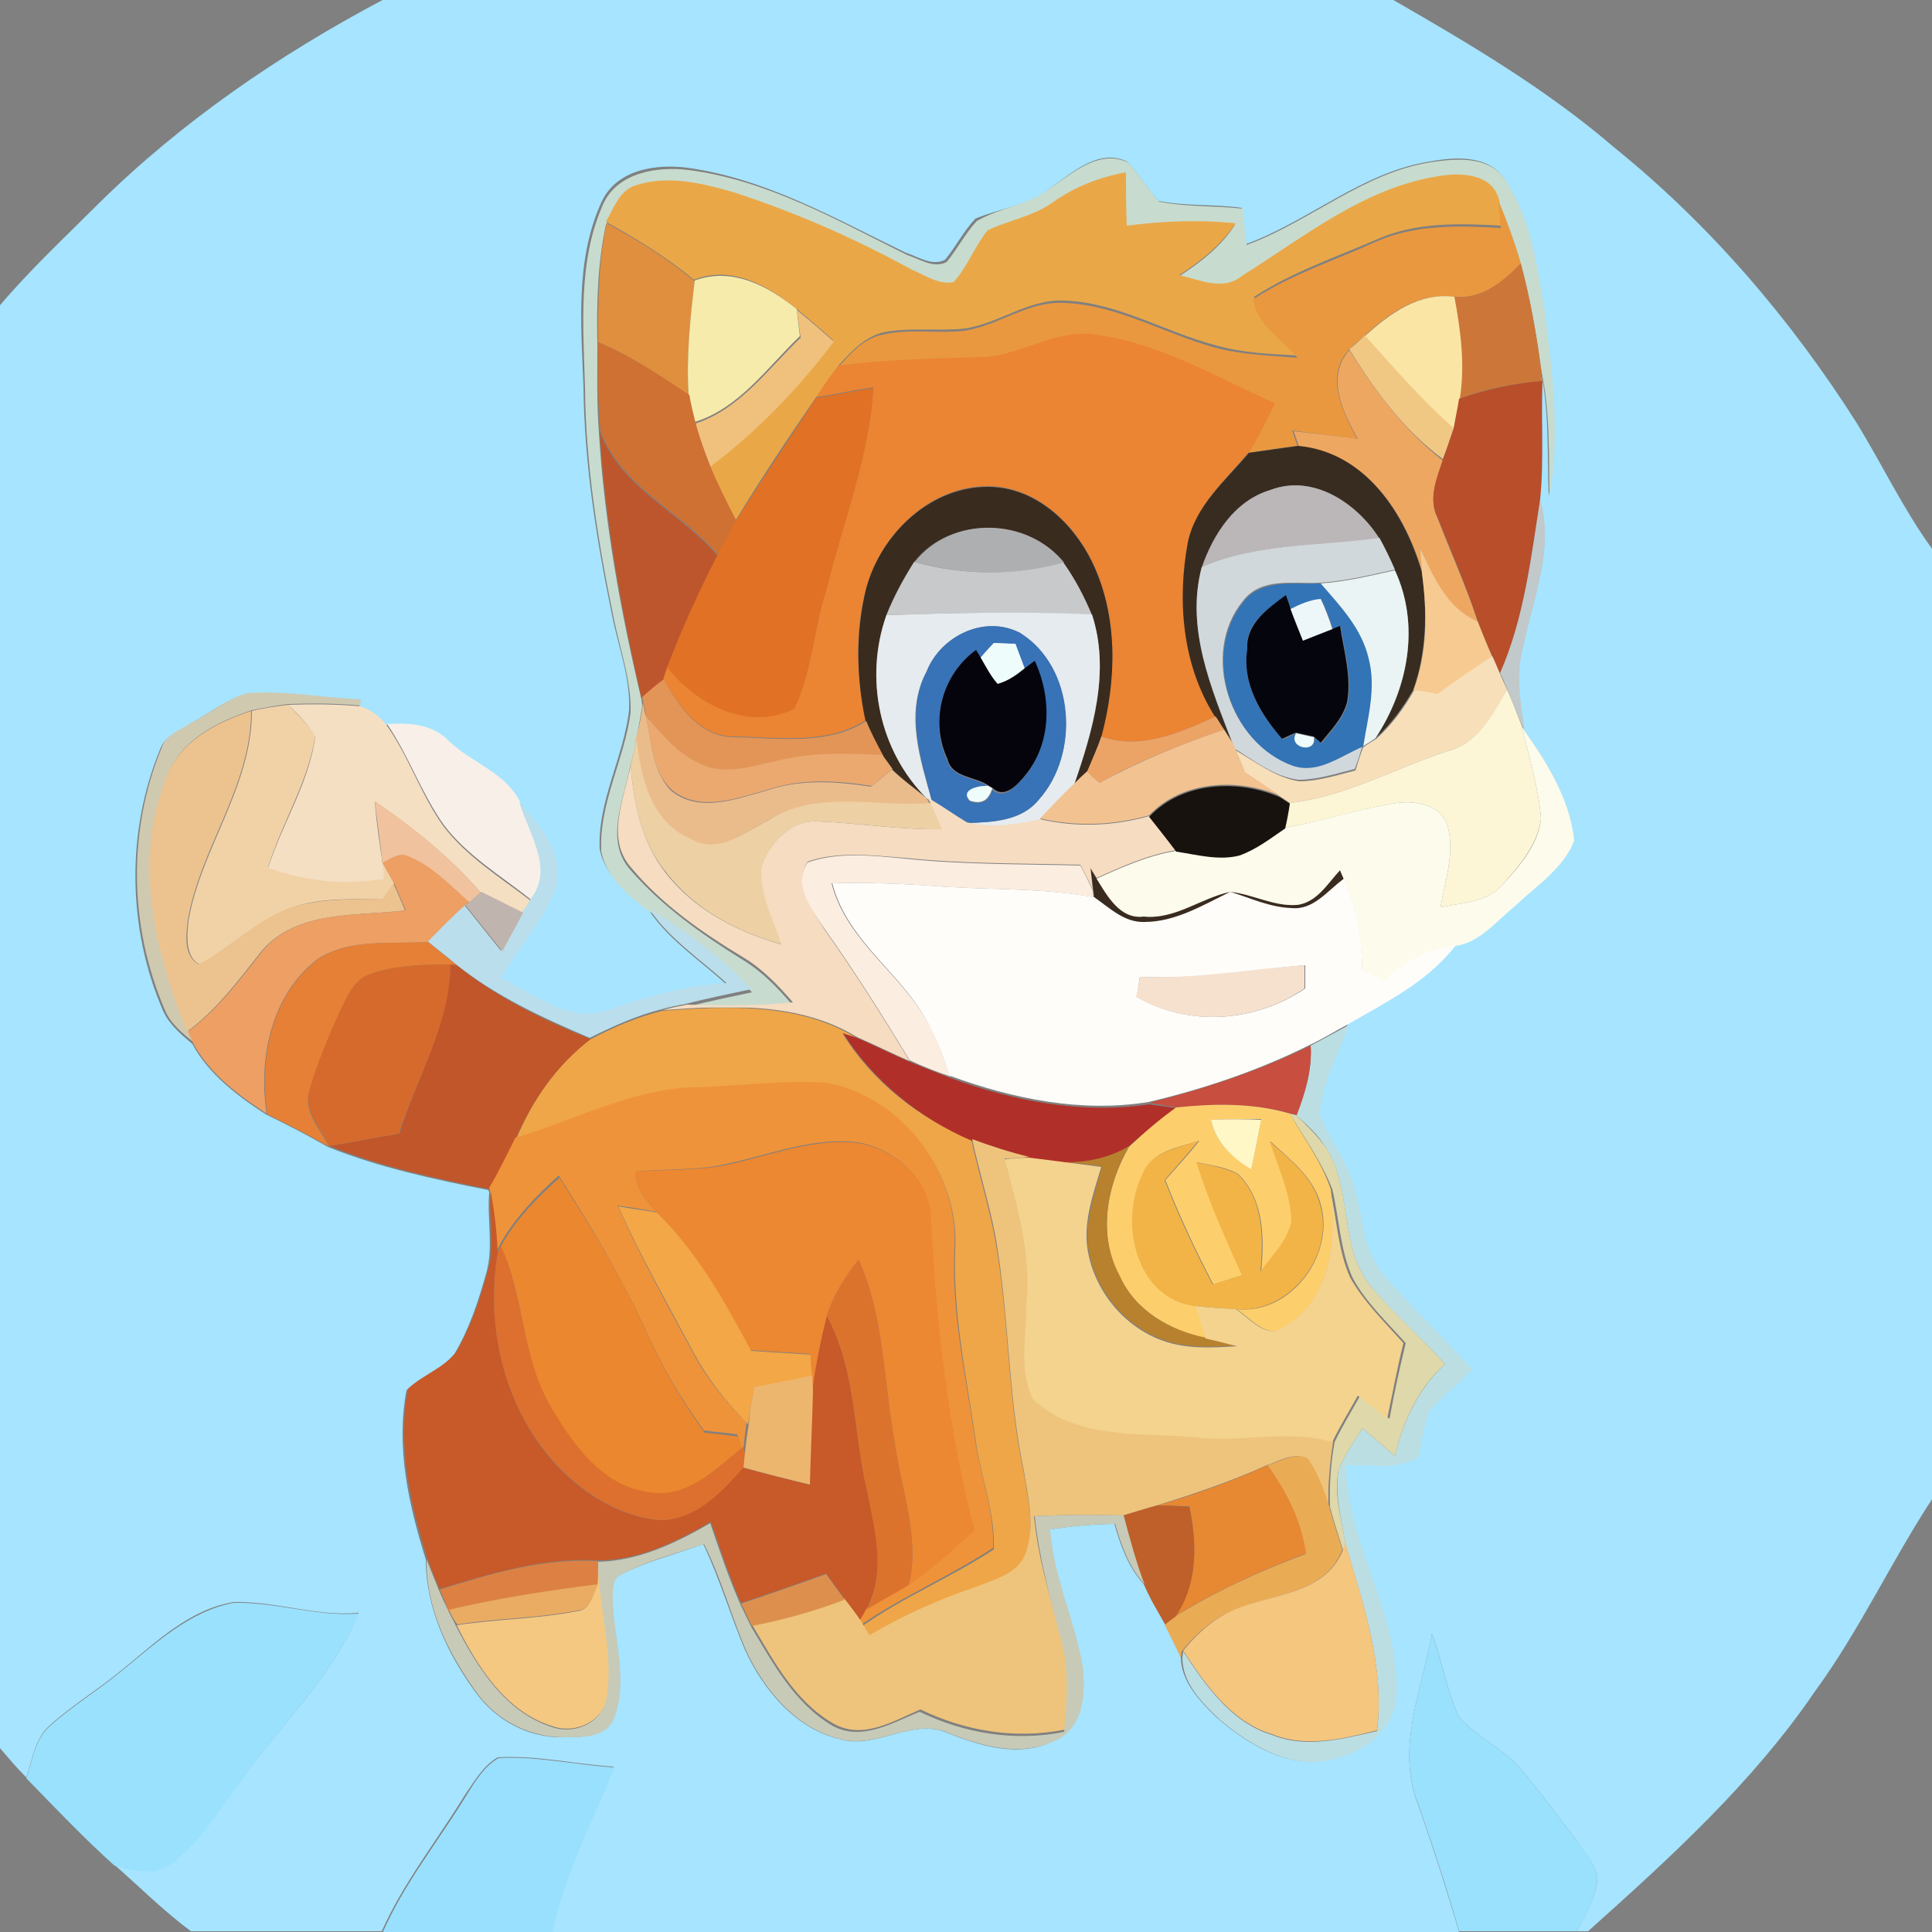 <?xml version="1.0" encoding="utf-8"?>
<!-- Generator: Adobe Illustrator 26.0.3, SVG Export Plug-In . SVG Version: 6.00 Build 0)  -->
<svg version="1.1" id="Layer_1" xmlns="http://www.w3.org/2000/svg" xmlns:xlink="http://www.w3.org/1999/xlink" x="0px" y="0px"
	 viewBox="0 0 250 250" style="enable-background:new 0 0 250 250;" xml:space="preserve">
<rect x="0" y="0" width="250" height="250" fill="#808080" stroke="none"/>
<style type="text/css">
	.st0{fill:#A6E4FF;}
	.st1{fill:#C7DCCE;}
	.st2{fill:#EAA748;}
	.st3{fill:#E9983F;}
	.st4{fill:#DF8F3E;}
	.st5{fill:#CC7739;}
	.st6{fill:#F6EBAA;}
	.st7{fill:#FAE5A5;}
	.st8{fill:#F0C17D;}
	.st9{fill:#EB8433;}
	.st10{fill:#CE7133;}
	.st11{fill:#F0C783;}
	.st12{fill:#EEA761;}
	.st13{fill:#B84E2A;}
	.st14{fill:#E07125;}
	.st15{fill:#BE562D;}
	.st16{fill:#382C20;}
	.st17{fill:#3A2B1F;}
	.st18{fill:#BBB6B7;}
	.st19{fill:#C1C9CA;}
	.st20{fill:#AEAFB0;}
	.st21{fill:#D1D8DC;}
	.st22{fill:#F6CA90;}
	.st23{fill:#C8C9CA;}
	.st24{fill:#EAF4F4;}
	.st25{fill:#3274B6;}
	.st26{fill:#05050E;}
	.st27{fill:#EDF7F9;}
	.st28{fill:#E5EBEE;}
	.st29{fill:#3872B7;}
	.st30{fill:#EFFCFC;}
	.st31{fill:#05030C;}
	.st32{fill:#F7DFBA;}
	.st33{fill:#E29557;}
	.st34{fill:#FCF6D6;}
	.st35{fill:#CFC9B0;}
	.st36{fill:#F1D2A7;}
	.st37{fill:#F5DFC3;}
	.st38{fill:#EBBC8B;}
	.st39{fill:#ECC38F;}
	.st40{fill:#EBA970;}
	.st41{fill:#ECA466;}
	.st42{fill:#F8F0E8;}
	.st43{fill:#FDFBEB;}
	.st44{fill:#F2C291;}
	.st45{fill:#EDD0A4;}
	.st46{fill:#F6DCC0;}
	.st47{fill:#18120F;}
	.st48{fill:#F0C39E;}
	.st49{fill:#BADEEB;}
	.st50{fill:#ED9F64;}
	.st51{fill:#FBEDE0;}
	.st52{fill:#FEFDFA;}
	.st53{fill:#C0B4AE;}
	.st54{fill:#E68036;}
	.st55{fill:#D66A2C;}
	.st56{fill:#C1562A;}
	.st57{fill:#F6E1CF;}
	.st58{fill:#EFA648;}
	.st59{fill:#BBDEE3;}
	.st60{fill:#B03029;}
	.st61{fill:#C84E3F;}
	.st62{fill:#EF933A;}
	.st63{fill:#FDCF6C;}
	.st64{fill:#FFF7C6;}
	.st65{fill:#DED8AA;}
	.st66{fill:#EC8732;}
	.st67{fill:#EEC47C;}
	.st68{fill:#B8812E;}
	.st69{fill:#F2B446;}
	.st70{fill:#F3D38E;}
	.st71{fill:#EB872E;}
	.st72{fill:#C85929;}
	.st73{fill:#F3A746;}
	.st74{fill:#DD702E;}
	.st75{fill:#DC732D;}
	.st76{fill:#EDB66E;}
	.st77{fill:#EAAB55;}
	.st78{fill:#E78833;}
	.st79{fill:#BF5F2A;}
	.st80{fill:#C7CAB7;}
	.st81{fill:#F4C67E;}
	.st82{fill:#DC8143;}
	.st83{fill:#F5C881;}
	.st84{fill:#DD904E;}
	.st85{fill:#EAAC63;}
	.st86{fill:#9AE1FE;}
	.st87{fill:#99E1FD;}
	.st88{fill:#99E0FE;}
</style>
<g id="_x23_a6e4ffff">
	<path class="st0" d="M49.5,0h130.8c9.9,5.7,19.9,11.6,28.6,19.1c12.4,10,22.9,22.3,31.4,35.7c3.3,5.4,6,11.1,9.7,16.2v123
		c-5.3,8.1-9.4,17-15.1,24.8c-8.1,11.9-18.8,21.6-29.4,31.1h-1.5c1.2-2.2,2.5-4.4,2.7-6.9c-0.3-1.9-1.8-3.4-2.8-5
		c-2.5-3.1-4.8-6.5-7.5-9.5c-2.2-2.4-5.4-3.8-7.6-6.3c-1.6-3.4-2.2-7.3-3.5-10.8c-1.3,7.2-4.7,14.8-1.8,22.1
		c1.9,5.4,3.7,11,5.3,16.5H71.4c1.5-7.6,5.2-14.3,8-21.4c-5-0.3-9.9-1.5-15-1.2c-1.9,1.1-3,3.1-4.2,4.8c-3.6,5.9-8,11.4-10.8,17.7
		H24.7c-3.5-2.6-6.6-5.7-9.9-8.6c2.3,0.6,5.2,1.5,7.3-0.2c3.9-2.9,6.3-7.2,9.2-10.9c5.1-7.1,11.7-13.3,15.1-21.5
		c-5.4,0.5-10.7-1.5-16.1-1.4c-5.7,0.9-10,5.1-14.3,8.6c-3.1,2.6-6.6,4.7-9.6,7.4c-1.9,1.7-2.2,4.4-3,6.7c-1.2-1.2-2.3-2.5-3.4-3.8
		V39.5c3.9-4.6,8.3-8.7,12.6-13C23.4,15.8,36.1,7.1,49.5,0 M136.1,24.2c-2.8,2.4-6.6,2.7-9.9,4.1c-1.5,1.6-2.5,3.6-3.9,5.3
		c-1.7,0.9-3.5-0.4-5.1-0.9c-9.1-4.4-18.1-9.6-28.3-11c-4-0.5-9,0.2-11,4.3c-3.5,7.5-2.7,16-2.4,24c0.1,10,1.7,19.9,3.7,29.6
		c0.8,4.1,2.4,8.1,2.2,12.3c-0.7,6.1-4.1,11.8-3.8,18c0.7,3.4,3.7,5.8,6.3,7.8c2.6,3.9,6.6,6.5,10,9.6c-5.3,0.3-10.3,1.8-15.3,3.5
		c-5.1,1.8-9.6-2.1-13.9-4.2c2.3-4,5.6-7.5,7.2-11.8c1.1-4.3-2.2-7.9-4.8-10.9c-1.8-3.8-6.3-5.1-9.2-7.9c-2.1-2.2-5.1-2.4-8-2.2
		c-0.9-1-2.1-2-3.4-2.4l0.1-0.8c-4.9-0.2-9.8-1.2-14.7-0.8c-2.6,0.7-4.8,2.5-7.2,3.8c-1.4,1-3.4,1.6-4,3.4
		c-4.4,10.7-4.2,23.2,0.4,33.8c0.8,1.8,2.4,3.1,3.8,4.3c2.1,3.9,5.8,6.7,9.5,9.1c2.7,1.3,5.4,2.7,8,4.2c6.7,2.7,13.8,4.2,20.8,5.6
		l0.1,0.3c-0.3,3.5,0.6,7.1-0.4,10.5c-1,3.6-2.2,7.2-4.1,10.4c-1.7,2.1-4.3,2.9-6.2,4.7c-1.4,7.4,0.3,14.9,2.5,21.9
		c0,6.4,2.9,12.4,6.6,17.4c2.6,3.5,6.8,5.7,11.2,5.6c2.2,0,5.3,0,6.4-2.3c2-5,0.1-10.4-0.1-15.5c0-1.1-0.1-2.8,1.2-3.3
		c3.4-1.7,7.1-2.6,10.6-3.9c2.1,4.4,3.5,9.2,5.4,13.7c2.4,5.2,6.6,10.3,12.5,11.6c4.6,1.2,9.1-2.8,13.6-0.9
		c4.3,1.7,9.3,3.3,13.8,1.1c4-1.6,4.2-6.7,3.6-10.3c-1.1-5.8-3.7-11.2-4.1-17.1c2.8-0.4,5.6-0.7,8.4-0.7c0.8,2.8,1.8,5.6,3.8,7.8
		c0.8,1.8,1.8,3.4,2.7,5.1c0.7,1.4,1.4,2.9,2.1,4.3c0,3.2,2.5,5.8,4.7,7.9c4.2,3.6,9.9,7.1,15.6,5c3.7-0.9,7.1-3.8,7.4-7.8
		c0.6-10.5-6.4-19.6-6.5-30c3.1-0.1,6.5,0.7,9.3-1c0.5-1.9,0.7-4,1.4-5.9c1.7-2,3.8-3.6,5.6-5.5c-3.8-4.1-7.8-8-11.4-12.2
		c-2.7-3.1-2.6-7.5-3.8-11.3c-0.9-3.5-3.4-6.2-4.5-9.6c0.3-4.1,2.4-7.7,3.8-11.5c4.9-2.9,10.3-5.5,13.9-10.2
		c3.2-0.5,5.3-3.3,7.7-5.2c2.7-2.6,6.1-4.8,7.6-8.4c-0.5-5.3-3.4-10-6.4-14.2c-0.6-3.7-1.2-7.5-0.1-11.2c1.3-6.1,4-12.4,2.1-18.7
		c0.4-5.1,0.1-10.2,0.3-15.3c0-0.4-0.1-1.3-0.2-1.7c1.2,5.5,0.9,11,1.1,16.6c1.4-8,0.3-16.1-0.6-24c-1-5.8-1.8-12-5.1-17
		c-2.1-3.2-6.4-2.9-9.7-2.3c-8.8,1.4-15.6,7.7-23.8,10.7c-0.2-1.6-0.3-3.1-0.5-4.7c-3.6-0.5-7.3-0.2-10.8-0.9
		c-1.5-1.6-2.5-3.5-4.1-5.1C142.3,19.2,138.9,22.2,136.1,24.2z"/>
</g>
<g id="_x23_c7dcceff">
	<path class="st1" d="M136.1,24.2c2.8-1.9,6.2-4.9,9.8-3.2c1.5,1.5,2.6,3.5,4.1,5.1c3.6,0.7,7.2,0.5,10.8,0.9
		c0.2,1.6,0.3,3.1,0.5,4.7c8.2-3,15-9.3,23.8-10.7c3.3-0.5,7.6-0.9,9.7,2.3c3.3,5,4.1,11.1,5.1,17c1,7.9,2,16,0.6,24
		c-0.1-5.5,0.1-11.1-1.1-16.6c-0.6-4.5-1.4-9.1-2.6-13.5c-0.8-2.8-1.8-5.5-2.9-8.1c-0.9-3.5-5-3.7-7.9-3.1
		c-9.6,1.5-17.3,7.8-25.4,12.9c-2.4,1.9-5.5,0.5-8.1-0.1c2.8-1.8,5.5-3.9,7.3-6.7c-4.7-0.5-9.4-0.3-14.1,0.3c0-2.3,0-4.6-0.1-6.9
		c-3.4,0.6-6.6,2-9.5,3.9c-2.5,1.8-5.7,2.3-8.3,3.8c-1.7,2.1-2.6,4.7-4.4,6.7c-1.9,0.4-3.7-0.9-5.4-1.6c-7.3-4-15.1-7.3-23-10
		c-4.1-1.2-8.6-2.3-12.8-0.9c-2.1,0.7-2.8,3-3.8,4.7c-1.1,5.1-1.2,10.3-1.1,15.4c0,3.8-0.1,7.7,0.2,11.5c0.7,11.6,2.8,23.1,5.5,34.5
		l0.1,0.8c-0.2,1.6-0.6,3.2-0.8,4.7c-0.2,1.1-0.5,2.2-0.8,3.3c-0.8,4.3-3.3,9.5,0.1,13.3c4.1,4.7,9.2,8.3,14.5,11.6
		c2.5,1.5,4.5,3.6,6.4,5.8c-4.5,0.5-9.1,0.4-13.7,0.3c2.8-0.7,5.7-1.3,8.5-1.9c-3.8-4.2-8.4-7.5-13.2-10.4c-2.7-2-5.6-4.4-6.3-7.8
		c-0.3-6.3,3-11.9,3.8-18c0.1-4.2-1.4-8.2-2.2-12.3c-2-9.7-3.6-19.6-3.7-29.6c-0.2-8-1-16.5,2.4-24c1.9-4,7-4.8,11-4.3
		c10.2,1.3,19.2,6.5,28.3,11c1.6,0.5,3.4,1.8,5.1,0.9c1.4-1.7,2.4-3.7,3.9-5.3C129.5,26.8,133.3,26.5,136.1,24.2z"/>
</g>
<g id="_x23_eaa748ff">
	<path class="st2" d="M136.2,26.2c2.8-2,6.1-3.3,9.5-3.9c0,2.3,0,4.6,0.1,6.9c4.7-0.6,9.4-0.8,14.1-0.3c-1.9,2.8-4.5,4.9-7.3,6.7
		c2.6,0.6,5.7,2.1,8.1,0.1c8-5,15.8-11.4,25.4-12.9c2.9-0.5,7-0.4,7.9,3.1c0.1,1.1,0.2,2.2,0.3,3.3c-5.4-0.3-11.1-0.5-16.2,1.8
		c-5.3,2.3-10.9,4.2-15.8,7.4c0.3,3.3,3.7,5.2,5.7,7.6c-3.6-0.2-7.1-0.3-10.6-1.3c-6.6-1.7-12.6-5.5-19.5-5.8
		c-4.7-0.3-8.5,2.9-13,3.6c-3.5,0.4-7.1-0.2-10.6,0.5c-2.4,0.6-4.2,2.5-5.8,4.3c-1,1.3-1.9,2.7-2.9,4.1c-3.6,5.2-7.1,10.5-10.4,15.9
		c-1.2-2.3-2.4-4.7-3.4-7.1c6.2-4.5,11.5-10.1,16-16.2c-1.6-1.4-3.2-2.8-4.8-4.1c-3.7-3-8.4-5.6-13.2-3.7c-3.5-2.9-7.4-5.3-11.4-7.5
		c1-1.7,1.7-4,3.8-4.7c4.2-1.4,8.7-0.3,12.8,0.9c8,2.6,15.7,6,23,10c1.7,0.7,3.5,2,5.4,1.6c1.8-2,2.7-4.6,4.4-6.7
		C130.5,28.5,133.7,28,136.2,26.2z"/>
</g>
<g id="_x23_e9983fff">
	<path class="st3" d="M193.9,26c1.1,2.6,2.1,5.4,2.9,8.1c-2.3,2.4-5.1,4.7-8.7,4.3c-4.6-0.6-8.4,2.2-11.6,5.1
		c-0.5,0.4-1.5,1.3-2,1.8c-3.1,3.6-0.7,8,1.1,11.5c-2.8-0.4-5.6-0.7-8.4-1.1c0.2,0.5,0.5,1.5,0.7,2c-2.1,0.2-4.3,0.6-6.4,0.9
		c1.3-2,2.3-4.2,3.4-6.3c-7.6-3.4-14.9-7.9-23.3-8.9c-5.1-0.8-9.6,2.7-14.7,2.9c-6.2,0.2-12.4,0.3-18.5,1.3c1.6-1.8,3.3-3.8,5.8-4.3
		c3.5-0.8,7.1-0.1,10.6-0.5c4.5-0.7,8.3-3.9,13-3.6c6.9,0.3,12.9,4,19.5,5.8c3.4,0.9,7,1,10.6,1.3c-2-2.4-5.4-4.3-5.7-7.6
		c4.9-3.2,10.5-5,15.8-7.4c5.1-2.3,10.8-2.1,16.2-1.8C194.1,28.2,194,27.1,193.9,26z"/>
</g>
<g id="_x23_df8f3eff">
	<path class="st4" d="M77.4,44.3c0-5.2,0-10.4,1.1-15.4c4,2.1,7.9,4.6,11.4,7.5c-0.6,4.9-1.1,9.9-0.8,14.8
		C85.4,48.6,81.6,46,77.4,44.3z"/>
</g>
<g id="_x23_cc7739ff">
	<path class="st5" d="M188.1,38.4c3.6,0.4,6.3-1.9,8.7-4.3c1.2,4.5,2,9,2.6,13.5c0.1,0.4,0.1,1.3,0.2,1.7c-3.7,0.3-7.3,1-10.8,2.3
		C189.5,47.2,188.9,42.8,188.1,38.4z"/>
</g>
<g id="_x23_f6ebaaff">
	<path class="st6" d="M89.9,36.3c4.8-1.8,9.5,0.7,13.2,3.7c0.1,1.2,0.3,2.4,0.4,3.5c-4.2,4-7.8,9.3-13.6,11.1
		c-0.3-1.2-0.6-2.4-0.8-3.6C88.8,46.2,89.3,41.2,89.9,36.3z"/>
</g>
<g id="_x23_fae5a5ff">
	<path class="st7" d="M176.6,43.5c3.2-2.9,7-5.7,11.6-5.1c0.8,4.3,1.4,8.8,0.7,13.2c-0.2,1.3-0.5,2.6-0.8,3.9
		C183.9,51.8,180.2,47.6,176.6,43.5z"/>
</g>
<g id="_x23_f0c17dff">
	<path class="st8" d="M103.1,40.1c1.6,1.3,3.2,2.7,4.8,4.1c-4.6,6.1-9.9,11.6-16,16.2c-0.7-1.8-1.4-3.7-1.9-5.6
		c5.8-1.9,9.4-7.1,13.6-11.1C103.4,42.4,103.3,41.3,103.1,40.1z"/>
</g>
<g id="_x23_eb8433ff">
	<path class="st9" d="M127,46.2c5.1-0.1,9.5-3.7,14.7-2.9c8.4,1.1,15.7,5.5,23.3,8.9c-1.1,2.1-2.1,4.3-3.4,6.3
		c-3,3.6-6.9,6.9-7.8,11.7c-1.4,7.6-0.7,15.8,3.5,22.5c-4.6,2.1-9.7,4.4-14.8,2.6c2-7.4,2.2-15.7-1.2-22.7
		c-2.5-5.1-7.4-9.6-13.3-9.7c-7.6-0.1-13.9,6.1-15.9,13.1c-1.5,5.6-1.3,11.6-0.1,17.2c-5,3.2-11.3,2.2-16.9,2.1
		c-4.5,0.1-7.3-4-9.3-7.5c0.1-0.4,0.4-1.2,0.5-1.6c3.8,4.9,10.4,8.4,16.5,5.4c2.3-4.9,2.5-10.5,4.2-15.6c2.1-8.6,5.5-17,6-25.9
		c-2.5,0.4-4.9,0.9-7.4,1.3c0.9-1.4,1.9-2.8,2.9-4.1C114.6,46.5,120.8,46.4,127,46.2z"/>
</g>
<g id="_x23_ce7133ff">
	<path class="st10" d="M77.4,44.3c4.2,1.7,8,4.3,11.8,6.8c0.2,1.2,0.5,2.4,0.8,3.6c0.5,1.9,1.2,3.8,1.9,5.6c1,2.4,2.2,4.8,3.4,7.1
		c-0.9,1.4-1.7,2.9-2.4,4.4c-4.8-5.7-12.5-8.7-15.2-16.1C77.3,52,77.4,48.1,77.4,44.3z"/>
</g>
<g id="_x23_f0c783ff">
	<path class="st11" d="M174.6,45.2c0.5-0.4,1.5-1.3,2-1.8c3.7,4.1,7.3,8.3,11.5,12c-0.4,1.4-0.9,2.7-1.4,4
		C181.7,55.7,177.9,50.6,174.6,45.2z"/>
</g>
<g id="_x23_eea761ff">
	<path class="st12" d="M175.7,56.8c-1.9-3.5-4.2-7.9-1.1-11.5c3.3,5.3,7.1,10.4,12.1,14.3c-0.8,2.4-1.9,5-0.7,7.4
		c1.7,4.5,3.7,8.8,5.2,13.4c-4-1.6-5.7-5.7-7.4-9.4c0.1,0.8,0.2,2.4,0.3,3.2c-2.2-7.7-7.3-15.6-16-16.4c-0.2-0.5-0.5-1.5-0.7-2
		C170.1,56.1,172.9,56.4,175.7,56.8z"/>
</g>
<g id="_x23_b84e2aff">
	<path class="st13" d="M188.8,51.6c3.5-1.2,7.1-2,10.8-2.3c-0.2,5.1,0.2,10.2-0.3,15.3c-1.2,7.6-2.1,15.4-5.2,22.6
		c-0.3-0.6-0.8-1.8-1-2.3c-0.7-1.5-1.3-3-1.9-4.6c-1.5-4.6-3.4-8.9-5.2-13.4c-1.2-2.4-0.1-5,0.7-7.4c0.5-1.3,0.9-2.7,1.4-4
		C188.3,54.2,188.6,52.9,188.8,51.6z"/>
</g>
<g id="_x23_e07125ff">
	<path class="st14" d="M105.6,51.5c2.5-0.4,4.9-0.9,7.4-1.3c-0.5,8.9-3.9,17.3-6,25.9c-1.7,5.1-1.9,10.7-4.2,15.6
		c-6.1,3-12.7-0.6-16.5-5.4c1.8-5,4.1-9.8,6.5-14.5c0.8-1.5,1.6-2.9,2.4-4.4C98.6,62.1,102.1,56.8,105.6,51.5z"/>
</g>
<g id="_x23_be562dff">
	<path class="st15" d="M77.6,55.8c2.7,7.4,10.4,10.4,15.2,16.1c-2.4,4.7-4.6,9.5-6.5,14.5c-0.1,0.4-0.4,1.2-0.5,1.6
		c-0.9,0.8-1.8,1.6-2.8,2.3C80.4,78.9,78.3,67.4,77.6,55.8z"/>
</g>
<g id="_x23_382c20ff">
	<path class="st16" d="M161.6,58.6c2.1-0.3,4.3-0.6,6.4-0.9c8.7,0.8,13.8,8.8,16,16.4c0.7,5,0.6,10.2-1.1,15.1
		c-1.3,2.3-2.9,4.5-4.9,6.3c4.2-6.4,5.8-14.5,2.5-21.7c-0.6-1.4-1.2-2.8-2-4.1c-2.9-4.6-8.6-8.4-14.1-6.3c-4.6,1.3-7.4,5.7-8.9,10
		c-2.1,7.9,1.2,15.6,4,22.9c-0.3-0.5-0.9-1.4-1.2-1.9c-0.3-0.4-0.8-1.3-1.1-1.7c-4.2-6.6-4.9-14.9-3.5-22.5
		C154.7,65.4,158.6,62.2,161.6,58.6z"/>
</g>
<g id="_x23_3a2b1fff">
	<path class="st17" d="M112.1,76.1c1.9-7,8.3-13.2,15.9-13.1c6,0.1,10.8,4.6,13.3,9.7c3.4,7,3.2,15.3,1.2,22.7
		c-0.6,1.6-1.3,3.1-1.9,4.7c-0.5,0.5-1,1-1.6,1.5c2.4-7,4.7-14.6,2.3-22c-1-2.4-2.2-4.7-3.7-6.8c-4.8-5.8-14.6-6.1-19.3-0.1
		c-1.4,2.2-2.7,4.5-3.6,6.9c-2.9,8.2-0.9,17.6,5.3,23.7c-1.5-1.2-3.1-2.3-4.5-3.7c-0.3-0.5-0.9-1.4-1.3-1.8
		c-0.8-1.5-1.5-2.9-2.2-4.5C110.8,87.7,110.7,81.7,112.1,76.1z"/>
	<path class="st17" d="M141.1,112.4c0.2,0.3,0.6,1,0.8,1.3c1.3,2.2,3,5.2,6.1,4.9c4.1,0.4,7.4-2.5,11.2-3.2c2.9,0.3,5.6,1.9,8.6,1.7
		c2.6-0.3,4-2.8,5.6-4.5c0.1,0.3,0.4,0.9,0.5,1.2c-2.1,1.5-4,4.1-6.8,3.8c-2.8-0.1-5.3-1.3-7.9-2.1c-3.5,1.7-7.1,3.9-11.1,3.9
		c-2.6,0-4.5-1.9-6.5-3.2l-0.1-0.9C141.4,114.5,141.2,113.1,141.1,112.4z"/>
</g>
<g id="_x23_bbb6b7ff">
	<path class="st18" d="M164.4,63.4c5.5-2.1,11.2,1.7,14.1,6.3c-7.7,1-15.8,0.5-23,3.8C157,69.1,159.8,64.8,164.4,63.4z"/>
</g>
<g id="_x23_c1c9caff">
	<path class="st19" d="M199.3,64.6c1.8,6.3-0.8,12.6-2.1,18.7c-1.1,3.7-0.5,7.5,0.1,11.2l-0.4-0.7c-0.6-1.6-1.3-3.1-1.9-4.7
		c-0.2-0.5-0.6-1.5-0.9-2C197.2,80.1,198.1,72.3,199.3,64.6z"/>
</g>
<g id="_x23_aeafb0ff">
	<path class="st20" d="M118.4,72.7c4.8-6,14.5-5.8,19.3,0.1C131.4,74.5,124.7,74.5,118.4,72.7z"/>
</g>
<g id="_x23_d1d8dcff">
	<path class="st21" d="M155.5,73.4c7.3-3.2,15.3-2.7,23-3.8c0.7,1.3,1.4,2.7,2,4.1c-3.2,0.7-6.4,1.5-9.7,1.7
		c-3.4,0.2-7.6-0.8-10,2.4c-5.5,6.8-1.7,18.3,6.4,21.2c3.3,1,6.2-1.3,9.1-2.5c-0.3,1-0.6,2-1,3c-2.4,0.6-4.8,1.4-7.3,1.4
		c-3.1-0.4-5.6-2.4-8.2-4l-0.3-0.7C156.8,89.1,153.4,81.4,155.5,73.4z"/>
</g>
<g id="_x23_f6ca90ff">
	<path class="st22" d="M183.8,71c1.7,3.6,3.4,7.7,7.4,9.4c0.6,1.5,1.2,3,1.9,4.6c-2.4,1.6-4.7,3.3-7.1,4.9c-1-0.2-2.1-0.4-3.1-0.6
		c1.8-4.8,1.8-10,1.1-15.1C184,73.3,183.8,71.8,183.8,71z"/>
</g>
<g id="_x23_c8c9caff">
	<path class="st23" d="M114.7,79.6c1-2.4,2.2-4.7,3.6-6.9c6.3,1.8,13,1.8,19.3,0.1c1.5,2.1,2.7,4.4,3.7,6.8
		C132.5,79.1,123.6,79.3,114.7,79.6z"/>
</g>
<g id="_x23_eaf4f4ff">
	<path class="st24" d="M170.8,75.5c3.3-0.2,6.5-1,9.7-1.7c3.3,7.1,1.7,15.3-2.5,21.7c-0.4,0.3-1.2,0.8-1.7,1.1
		c0.6-3.7,1.8-7.6,0.7-11.4C176.2,81.3,173.3,78.4,170.8,75.5z"/>
</g>
<g id="_x23_3274b6ff">
	<path class="st25" d="M160.9,77.9c2.4-3.1,6.6-2.2,10-2.4c2.5,2.9,5.3,5.8,6.2,9.7c1,3.8-0.1,7.6-0.7,11.4
		c-2.9,1.2-5.8,3.6-9.1,2.5C159.2,96.2,155.4,84.7,160.9,77.9 M161.4,84c-0.7,4.5,1.7,8.5,4.6,11.7c0.4-0.2,1.3-0.6,1.8-0.8
		c-1.2,1.8,2.6,2.7,2.3,0.5l0.9,0.8c1.3-1.6,2.8-3.2,3.4-5.2c0.6-3.3-0.4-6.7-0.9-9.9c-0.2,0.1-0.7,0.3-1,0.4
		c-0.4-1.3-0.9-2.7-1.5-3.9c-1.4,0.1-2.7,0.7-3.9,1.3c-0.2-0.5-0.5-1.4-0.6-1.8C164.1,78.7,161.1,80.6,161.4,84z"/>
</g>
<g id="_x23_05050eff">
	<path class="st26" d="M161.4,84c-0.2-3.3,2.7-5.3,5-7c0.2,0.5,0.5,1.4,0.6,1.8c0.5,1.4,1,2.8,1.6,4.1c1.3-0.5,2.6-1,3.8-1.5
		c0.2-0.1,0.7-0.3,1-0.4c0.5,3.3,1.5,6.6,0.9,9.9c-0.6,2.1-2.1,3.6-3.4,5.2l-0.9-0.8c-0.6-0.1-1.8-0.4-2.3-0.5
		c-0.5,0.2-1.4,0.6-1.8,0.8C163.1,92.4,160.7,88.4,161.4,84z"/>
</g>
<g id="_x23_edf7f9ff">
	<path class="st27" d="M167,78.8c1.2-0.6,2.5-1.2,3.9-1.3c0.6,1.3,1.1,2.6,1.5,3.9c-1.3,0.5-2.6,1-3.8,1.5
		C168.1,81.5,167.5,80.2,167,78.8z"/>
</g>
<g id="_x23_e5ebeeff">
	<path class="st28" d="M114.7,79.6c8.9-0.3,17.7-0.5,26.6-0.1c2.4,7.3,0.1,15-2.3,22c-1.5,1.5-3,3-4.5,4.6c-3.1,0.7-6.3,1.2-9.5,0.4
		c3.3-0.1,7.1-0.2,9.4-3c5.4-6,4.6-17.2-2.4-21.6c-4.6-2.4-10.3,0.4-12.1,5c-2.9,5.4-0.8,11.4,0.7,16.8l-0.7-0.4
		C113.8,97.2,111.8,87.8,114.7,79.6z"/>
</g>
<g id="_x23_3872b7ff">
	<path class="st29" d="M119.9,86.9c1.8-4.6,7.5-7.4,12.1-5c7.1,4.4,7.8,15.6,2.4,21.6c-2.3,2.8-6.1,2.9-9.4,3
		c-1.5-0.9-2.9-1.9-4.4-2.8C119.2,98.3,117.1,92.2,119.9,86.9 M128.6,83.2c-0.4,0.5-1.3,1.5-1.8,2l-0.6-1c-4.3,3.2-5.9,9.2-3.7,14.1
		c0.7,2.5,3.6,2.2,5.4,3.5c-1-0.2-3.8,0.4-2.4,1.9c1.5,0.5,2.5,0,2.9-1.5c1.5,1.4,3.1-0.5,4.1-1.6c3.5-4.1,3.5-10.1,1.3-14.9
		c-0.3,0.2-0.9,0.7-1.2,0.9c-0.3-0.8-0.9-2.4-1.2-3.2C130.5,83.3,129.5,83.3,128.6,83.2z"/>
</g>
<g id="_x23_effcfcff">
	<path class="st30" d="M128.6,83.2c0.9,0,1.9,0.1,2.8,0.1c0.3,0.8,0.9,2.4,1.2,3.2c-1.1,0.9-2.2,1.7-3.6,2.1c-0.9-1-1.5-2.2-2.2-3.4
		C127.2,84.7,128.1,83.7,128.6,83.2z"/>
	<path class="st30" d="M167.7,94.9c0.6,0.1,1.8,0.4,2.3,0.5C170.4,97.6,166.6,96.8,167.7,94.9z"/>
	<path class="st30" d="M125.5,103.6c-1.4-1.5,1.4-2,2.4-1.9l0.5,0.3C127.9,103.6,127,104.1,125.5,103.6z"/>
</g>
<g id="_x23_05030cff">
	<path class="st31" d="M122.6,98.2c-2.3-4.9-0.7-10.9,3.7-14.1l0.6,1c0.7,1.2,1.3,2.4,2.2,3.4c1.4-0.4,2.5-1.2,3.6-2.1
		c0.3-0.2,0.9-0.7,1.2-0.9c2.2,4.8,2.2,10.7-1.3,14.9c-0.9,1.1-2.6,3-4.1,1.6l-0.5-0.3C126.2,100.4,123.2,100.7,122.6,98.2z"/>
</g>
<g id="_x23_f7dfbaff">
	<path class="st32" d="M186,89.8c2.3-1.7,4.7-3.3,7.1-4.9c0.3,0.6,0.8,1.8,1,2.3c0.2,0.5,0.7,1.5,0.9,2c-1.7,3.3-3.8,7-7.7,8
		c-6.8,2.2-13.2,5.9-20.4,6.7c-0.3-0.2-0.9-0.6-1.2-0.8c-1.5-1-3.1-2.1-4.6-3.1c-0.4-1-0.8-2-1.2-2.9c2.6,1.5,5.1,3.5,8.2,4
		c2.5,0,4.9-0.8,7.3-1.4c0.3-1,0.6-2,1-3c0.4-0.3,1.2-0.8,1.7-1.1c2-1.8,3.6-4,4.9-6.3C183.9,89.4,184.9,89.6,186,89.8z"/>
</g>
<g id="_x23_e29557ff">
	<path class="st33" d="M83.1,90.2c0.9-0.8,1.8-1.6,2.8-2.3c1.9,3.5,4.7,7.6,9.3,7.5c5.7,0.1,11.9,1.1,16.9-2.1
		c0.6,1.5,1.4,3,2.2,4.5c-4.3-0.2-8.8-0.4-13,0.6c-3.1,0.5-6.2,1.7-9.4,1c-3.5-1.1-6.1-4-8.3-6.8c-0.1-0.4-0.2-1.1-0.3-1.4
		L83.1,90.2z"/>
</g>
<g id="_x23_fcf6d6ff">
	<path class="st34" d="M187.3,97.2c3.9-1,5.9-4.7,7.7-8c0.7,1.6,1.3,3.1,1.9,4.7c0.9,4,2.2,7.9,2.5,12c-0.4,3.4-2.8,6.1-4.9,8.5
		c-2,2.4-5.3,2.4-8.1,3c0.6-3.5,1.9-7.1,0.9-10.6c-1-2.9-4.6-3.3-7.2-2.8c-4.6,0.8-9.1,2.3-13.8,3.1c0.1-0.8,0.4-2.4,0.6-3.2
		C174.1,103.1,180.5,99.4,187.3,97.2z"/>
</g>
<g id="_x23_cfc9b0ff">
	<path class="st35" d="M24.8,93.5c2.4-1.2,4.6-3.1,7.2-3.8c4.9-0.4,9.8,0.6,14.7,0.8l-0.1,0.8c-3.1-0.3-6.2-0.3-9.3-0.2
		c-1.6,0.2-3.2,0.5-4.7,0.8c-4.5,1.5-9.4,3.9-11,8.7c-4.4,10.7-1.4,22.6,2.8,32.8c0.2,0.4,0.5,1.1,0.7,1.5c-1.5-1.2-3.1-2.5-3.8-4.3
		c-4.6-10.7-4.8-23.1-0.4-33.8C21.4,95.1,23.4,94.4,24.8,93.5z"/>
</g>
<g id="_x23_f1d2a7ff">
	<path class="st36" d="M32.6,92c1.6-0.4,3.2-0.6,4.7-0.8c1.2,1.3,2.6,2.5,3.5,4c-0.9,6-4.3,11.2-6.1,17c4.8,1.7,10,2.3,15,1.4
		c-0.1-0.5-0.2-1.5-0.2-2c0.4,0.7,1.1,2,1.5,2.7c-0.5,0.7-0.9,1.3-1.4,2c-4,0.1-8.2-0.2-12,1.2c-4.4,1.6-7.7,5.1-11.8,7.3
		c-1.9-1.1-1.6-3.8-1.4-5.7C26,109.8,32.6,101.8,32.6,92z"/>
</g>
<g id="_x23_f5dfc3ff">
	<path class="st37" d="M37.3,91.2c3.1-0.1,6.2-0.1,9.3,0.2c1.4,0.4,2.5,1.3,3.4,2.4c2.9,4.1,4.4,8.9,7.3,13c3,4,7.4,6.7,11.3,9.7
		c-0.2,0.4-0.7,1.3-1,1.7c-1.8-0.9-3.6-1.8-5.4-2.7c-4-4.6-8.7-8.4-13.7-11.8c0.2,2.7,0.6,5.3,1,8c0.1,0.5,0.2,1.5,0.2,2
		c-5.1,0.9-10.2,0.3-15-1.4c1.8-5.7,5.3-11,6.1-17C39.9,93.7,38.6,92.5,37.3,91.2z"/>
</g>
<g id="_x23_ebbc8bff">
	<path class="st38" d="M83.2,91c0.1,0.4,0.2,1.1,0.3,1.4c0.8,3.3,0.8,7.1,3.2,9.8c3.6,3.1,8.5,1.2,12.5,0.1c4.3-1.5,9-1.2,13.5-0.5
		c0.9-0.7,1.8-1.5,2.7-2.2c1.4,1.3,3,2.5,4.5,3.7l0.4,0.7c-7.1,0.6-14.8-1.8-21.2,2.3c-3,1.5-6.3,4.4-9.8,2.4
		c-5.1-2.1-6.6-7.9-7.1-12.9C82.7,94.2,83,92.6,83.2,91z"/>
</g>
<g id="_x23_ecc38fff">
	<path class="st39" d="M21.5,100.7c1.7-4.8,6.5-7.2,11-8.7c0,9.8-6.6,17.7-8.2,27.1c-0.2,1.9-0.6,4.5,1.4,5.7
		c4.1-2.2,7.4-5.7,11.8-7.3c3.9-1.3,8-1.1,12-1.2c0.5-0.7,0.9-1.3,1.4-2c0.5,1.1,1,2.3,1.5,3.5c-6.2,0.8-13.9-0.1-18.5,5.2
		c-3,3.8-5.8,7.6-9.7,10.5C20.1,123.3,17.2,111.4,21.5,100.7z"/>
</g>
<g id="_x23_eba970ff">
	<path class="st40" d="M83.5,92.5c2.3,2.8,4.8,5.7,8.3,6.8c3.1,0.8,6.3-0.4,9.4-1c4.3-1,8.7-0.8,13-0.6c0.3,0.5,1,1.4,1.3,1.8
		c-0.9,0.7-1.8,1.5-2.7,2.2c-4.5-0.7-9.1-1-13.5,0.5c-4,1.1-8.9,3-12.5-0.1C84.3,99.6,84.3,95.8,83.5,92.5z"/>
</g>
<g id="_x23_eca466ff">
	<path class="st41" d="M142.5,95.3c5.1,1.8,10.2-0.5,14.8-2.6c0.3,0.4,0.8,1.3,1.1,1.7c-5.5,1.9-11,4-16.1,6.9
		c-0.4-0.3-1.3-1-1.7-1.3C141.3,98.4,142,96.9,142.5,95.3z"/>
</g>
<g id="_x23_f8f0e8ff">
	<path class="st42" d="M50.1,93.7c2.9-0.2,5.9,0,8,2.2c2.9,2.8,7.4,4.1,9.2,7.9c1.2,4,4.6,8.6,1.4,12.6c-3.9-3.1-8.3-5.7-11.3-9.7
		C54.5,102.6,52.9,97.8,50.1,93.7z"/>
</g>
<g id="_x23_fdfbebff">
	<path class="st43" d="M196.9,93.9l0.4,0.7c3,4.2,5.9,9,6.4,14.2c-1.4,3.6-4.9,5.8-7.6,8.4c-2.4,1.9-4.5,4.7-7.7,5.2
		c-3.6,0.4-6.8,2.2-9.4,4.6c-0.9-0.4-1.8-0.8-2.7-1.3c-0.2-4.1-0.6-8.2-2.4-11.9c-0.1-0.3-0.4-0.9-0.5-1.2c-1.6,1.7-3,4.2-5.6,4.5
		c-3,0.2-5.7-1.4-8.6-1.7c-3.8,0.8-7.1,3.6-11.2,3.2c-3.1,0.4-4.7-2.7-6.1-4.9c3.3-1.5,6.7-3,10.3-3.6c2.7,0.4,5.5,1.2,8.2,0.5
		c2.2-0.8,4-2.2,5.9-3.5c4.6-0.8,9.1-2.3,13.8-3.1c2.6-0.5,6.2-0.1,7.2,2.8c1,3.5-0.3,7.1-0.9,10.6c2.8-0.6,6.1-0.6,8.1-3
		c2.2-2.4,4.6-5.2,4.9-8.5C199.1,101.8,197.8,97.9,196.9,93.9z"/>
</g>
<g id="_x23_f2c291ff">
	<path class="st44" d="M142.3,101.3c5.1-2.8,10.5-5,16.1-6.9c0.3,0.5,0.9,1.4,1.2,1.9l0.3,0.7c0.4,1,0.8,2,1.2,2.9
		c1.5,1,3.1,2.1,4.6,3.1c-5.5-2.4-12.8-2-17,2.5c-4.6,1.3-9.4,1.5-14.1,0.4c1.5-1.6,2.9-3.1,4.5-4.6c0.5-0.5,1-1,1.6-1.5
		C141,100.3,141.9,101,142.3,101.3z"/>
</g>
<g id="_x23_edd0a4ff">
	<path class="st45" d="M81.6,99c0.3-1.1,0.5-2.2,0.8-3.3c0.5,5,1.9,10.8,7.1,12.9c3.4,2,6.8-0.9,9.8-2.4c6.3-4.1,14.1-1.7,21.2-2.3
		c0.5,1.1,1,2.2,1.5,3.4c-5.4,0.1-10.7-0.8-16-1c-3.6-0.3-6.6,2.8-7.4,6.1c-0.2,3.4,1.6,6.6,2.6,9.8c-5.8-1.6-11.3-4.5-15-9.3
		C83,109,82,103.9,81.6,99z"/>
</g>
<g id="_x23_f6dcc0ff">
	<path class="st46" d="M81.7,112.3c-3.4-3.8-0.9-9-0.1-13.3c0.4,4.9,1.4,9.9,4.5,13.9c3.7,4.8,9.3,7.7,15,9.3
		c-1-3.2-2.8-6.4-2.6-9.8c0.9-3.2,3.8-6.4,7.4-6.1c5.3,0.2,10.6,1.1,16,1c-0.5-1.1-1-2.3-1.5-3.4l-0.4-0.7l0.7,0.4
		c1.5,0.9,2.9,1.9,4.4,2.8c3.1,0.8,6.4,0.3,9.5-0.4c4.7,1.1,9.5,0.9,14.1-0.4c1.2,1.5,2.3,2.9,3.5,4.4c-3.6,0.6-7,2.1-10.3,3.6
		c-0.2-0.3-0.6-1-0.8-1.3c0.1,0.7,0.2,2.1,0.3,2.8c-0.5-1.1-1.1-2.2-1.6-3.2c-7.6-0.2-15.2-0.1-22.8-0.9c-4.1-0.3-8.5-0.9-12.5,0.5
		c-1.9,3.1,0.6,6.2,2.2,8.8c3.9,5.5,7.5,11.2,11,17c-2.3-1-4.5-2.1-6.8-3.1c-7.5-4.6-16.7-4.1-25.1-3.5c1-0.3,2.1-0.5,3.1-0.7
		c4.6,0.1,9.1,0.2,13.7-0.3c-1.9-2.2-3.9-4.3-6.4-5.8C90.9,120.7,85.7,117.1,81.7,112.3z"/>
</g>
<g id="_x23_18120fff">
	<path class="st47" d="M148.7,105.7c4.3-4.6,11.6-4.9,17-2.5c0.3,0.2,0.9,0.6,1.2,0.8c-0.1,0.8-0.4,2.4-0.6,3.2
		c-1.9,1.3-3.7,2.7-5.9,3.5c-2.7,0.7-5.5-0.1-8.2-0.5C151,108.6,149.8,107.1,148.7,105.7z"/>
</g>
<g id="_x23_f0c39eff">
	<path class="st48" d="M48.5,103.7c5,3.3,9.7,7.2,13.7,11.8c-0.4,0.3-1.1,1-1.5,1.3c-2.5-2.2-4.9-4.8-8.1-6
		c-1.1-0.4-2.1,0.5-3.1,0.9C49.2,109,48.8,106.3,48.5,103.7z"/>
</g>
<g id="_x23_badeebff">
	<path class="st49" d="M68.6,116.4c3.2-3.9-0.2-8.5-1.4-12.6c2.6,3,5.9,6.6,4.8,10.9c-1.6,4.4-4.8,7.8-7.2,11.8
		c4.3,2.1,8.9,6,13.9,4.2c4.9-1.7,10-3.2,15.3-3.5c-3.4-3.1-7.4-5.7-10-9.6c4.8,2.9,9.4,6.2,13.2,10.4c-2.8,0.6-5.7,1.2-8.5,1.9
		c-1,0.2-2.1,0.4-3.1,0.7c-3.2,0.8-6.3,2.2-9.3,3.7c-6.1-2.6-12.2-5.4-17.4-9.6c-1.2-1-2.5-2-3.7-3c1.6-1.6,3.2-3.2,4.8-4.7
		c1.6,2,3.2,4,4.8,6c0.9-1.7,1.8-3.4,2.7-5C67.9,117.7,68.4,116.9,68.6,116.4z"/>
</g>
<g id="_x23_ed9f64ff">
	<path class="st50" d="M49.5,111.6c1-0.4,2-1.3,3.1-0.9c3.2,1.2,5.6,3.8,8.1,6l-0.6,0.5c-1.7,1.5-3.2,3.1-4.8,4.7
		c-4.8,0.3-10-0.5-14.2,2.2c-6,4.6-7.7,12.8-6.6,20c-3.7-2.4-7.4-5.2-9.5-9.1c-0.2-0.4-0.5-1.1-0.7-1.5c3.9-2.9,6.8-6.8,9.7-10.5
		c4.5-5.3,12.2-4.4,18.5-5.2c-0.5-1.2-1-2.3-1.5-3.5C50.6,113.7,49.9,112.3,49.5,111.6z"/>
</g>
<g id="_x23_fbede0ff">
	<path class="st51" d="M104.5,111.6c4-1.4,8.3-0.9,12.5-0.5c7.6,0.8,15.2,0.7,22.8,0.9c0.6,1.1,1.1,2.2,1.6,3.2l0.1,0.9
		c-7.1-1.3-14.2-0.9-21.4-1.5c-4.2-0.3-8.3-0.4-12.5-0.3c2,7.8,9.6,12,13,19c1,1.9,1.6,4,2.4,6c-1.8-0.6-3.6-1.3-5.3-2.1
		c-3.5-5.8-7.1-11.5-11-17C105.1,117.8,102.5,114.6,104.5,111.6z"/>
</g>
<g id="_x23_fefdfaff">
	<path class="st52" d="M107.7,114.3c4.2-0.1,8.3,0,12.5,0.3c7.1,0.6,14.3,0.2,21.4,1.5c2,1.4,3.9,3.3,6.5,3.2c4,0,7.6-2.2,11.1-3.9
		c2.6,0.8,5.1,2,7.9,2.1c2.9,0.3,4.7-2.3,6.8-3.8c1.8,3.7,2.3,7.9,2.4,11.9c0.9,0.4,1.8,0.8,2.7,1.3c2.7-2.4,5.8-4.2,9.4-4.6
		c-3.6,4.7-8.9,7.3-13.9,10.2c-1.7,0.9-3.3,1.9-5,2.7c-6.6,3.3-13.7,5.7-20.9,7.4c-8.7,1.4-17.5-0.4-25.7-3.4c-0.7-2-1.4-4.1-2.4-6
		C117.3,126.3,109.7,122.1,107.7,114.3 M147.5,126.4c-0.1,0.7-0.3,1.9-0.4,2.6c6.8,3.9,15.3,3.3,21.8-1.1c0-0.7,0-2.2,0-3
		C161.7,125.5,154.7,126.8,147.5,126.4z"/>
</g>
<g id="_x23_c0b4aeff">
	<path class="st53" d="M60.8,116.7c0.4-0.3,1.1-1,1.5-1.3c1.8,0.9,3.6,1.8,5.4,2.7c-0.9,1.7-1.8,3.3-2.7,5c-1.6-2-3.2-4-4.8-6
		L60.8,116.7z"/>
</g>
<g id="_x23_e68036ff">
	<path class="st54" d="M41.2,124.1c4.2-2.7,9.5-1.9,14.2-2.2c1.2,1,2.5,2,3.7,3l-0.8-0.1c-3.5,0-7,0.1-10.3,1.2
		c-2.2,0.7-3.1,3-4,4.9c-1.4,3.3-2.9,6.6-3.9,10.1c-1,2.7,1.3,5.1,2.5,7.4c-2.6-1.5-5.3-2.9-8-4.2C33.5,136.9,35.1,128.8,41.2,124.1
		z"/>
</g>
<g id="_x23_d66a2cff">
	<path class="st55" d="M48,126c3.3-1.1,6.8-1.2,10.3-1.2c0,7.9-4.4,14.6-6.7,21.9c-3,0.5-6,1.1-9,1.6c-1.1-2.3-3.4-4.6-2.5-7.4
		c1-3.5,2.4-6.8,3.9-10.1C44.9,129,45.8,126.7,48,126z"/>
</g>
<g id="_x23_c1562aff">
	<path class="st56" d="M58.3,124.8l0.8,0.1c5.2,4.2,11.2,7.1,17.4,9.6c-4.4,3.2-7.5,7.8-9.7,12.7c-1.1,2.2-2.2,4.5-3.3,6.7
		c-7.1-1.4-14.1-2.9-20.8-5.6c3-0.5,6-1.1,9-1.6C53.9,139.4,58.2,132.7,58.3,124.8z"/>
</g>
<g id="_x23_f6e1cfff">
	<path class="st57" d="M147.5,126.4c7.1,0.3,14.2-1,21.3-1.5c0,0.7,0,2.2,0,3c-6.4,4.4-15,5-21.8,1.1
		C147.2,128.4,147.4,127.1,147.5,126.4z"/>
</g>
<g id="_x23_efa648ff">
	<path class="st58" d="M76.4,134.5c3-1.6,6.1-2.9,9.3-3.7c8.5-0.6,17.6-1.1,25.1,3.5c-0.4-0.1-1.3-0.4-1.8-0.6
		c3.9,6.3,9.9,11,16.7,13.8c0.9,4.2,2.2,8.3,3,12.5c1.9,10.2,1.6,20.6,3.8,30.7c0.6,3.6,1.5,7.4,0.1,10.9c-1.1,2.4-3.9,3.1-6.2,4
		c-4.8,1.6-9.5,3.6-13.9,6.3c-0.3-0.5-0.6-1-0.9-1.5c5.4-3.8,11.5-6.3,17-9.9c0.2-4.9-1.8-9.6-2.4-14.5c-1.2-8.1-2.9-16.1-2.6-24.3
		c0.6-9.8-6.9-19.8-16.7-21.4c-5.8-0.5-11.6,0.4-17.3,0.6c-8.1,0.2-15.2,4.2-22.8,6.5C68.9,142.3,72.1,137.8,76.4,134.5z"/>
</g>
<g id="_x23_bbdee3ff">
	<path class="st59" d="M169.6,135.3c1.7-0.9,3.4-1.8,5-2.7c-1.4,3.8-3.5,7.4-3.8,11.5c1.1,3.4,3.6,6.1,4.5,9.6
		c1.1,3.8,1,8.1,3.8,11.3c3.6,4.2,7.7,8.1,11.4,12.2c-1.8,1.9-3.9,3.5-5.6,5.5c-0.7,1.9-0.9,3.9-1.4,5.9c-2.8,1.7-6.2,0.9-9.3,1
		c0.1,10.4,7.1,19.5,6.5,30c-0.4,4-3.7,6.9-7.4,7.8c-5.7,2-11.4-1.4-15.6-5c-2.2-2.1-4.7-4.6-4.7-7.9l0.1-0.8
		c2.9,4.4,6.2,9.2,11.5,10.8c4.4,1.8,9.2,0.5,13.6-0.5c1-8.4-1.8-16.4-4.1-24.2c-0.5-3.1-1.4-6.3-0.9-9.5c0.7-2,2-3.7,3.1-5.5
		c1.4,1.2,2.8,2.4,4.2,3.6c1.1-4.5,3-8.7,6.5-11.9c-3.1-3.4-6.6-6.4-9.6-10c-4.2-5.2-2.3-12.6-5.9-18.1c-1-1.6-2.4-2.9-3.8-4.1
		C168.9,141.5,169.8,138.4,169.6,135.3z"/>
</g>
<g id="_x23_b03029ff">
	<path class="st60" d="M109.1,133.7c0.4,0.2,1.3,0.4,1.8,0.6c2.3,1,4.5,2.1,6.8,3.1c1.7,0.7,3.5,1.4,5.3,2.1c8.2,3,17,4.7,25.7,3.4
		c1.2,0.2,2.4,0.3,3.5,0.5c-2.1,1.6-4.2,3.2-6.2,5c-2.4,1.5-5.3,2.1-8.2,2.1c-1.6-0.2-3.1-0.4-4.7-0.6c-2.5-0.6-5-1.4-7.4-2.3
		C119,144.7,113,139.9,109.1,133.7z"/>
</g>
<g id="_x23_c84e3fff">
	<path class="st61" d="M148.7,142.7c7.2-1.8,14.2-4.1,20.9-7.4c0.2,3.1-0.7,6.1-1.8,9l-0.8-0.2c-4.8-1.4-9.8-1.3-14.7-0.8
		C151.1,143.1,149.9,142.9,148.7,142.7z"/>
</g>
<g id="_x23_ef933aff">
	<path class="st62" d="M66.7,147.2c7.6-2.2,14.8-6.2,22.8-6.5c5.8-0.1,11.6-1,17.3-0.6c9.8,1.6,17.3,11.6,16.7,21.4
		c-0.4,8.2,1.4,16.2,2.6,24.3c0.6,4.8,2.6,9.6,2.4,14.5c-5.5,3.6-11.6,6.2-17,9.9l-0.3-0.6c0.2-0.3,0.6-1.1,0.8-1.4
		c1.8-1.1,3.7-2.1,5.5-3.2c3.1-2.1,5.8-4.6,8.5-7.1c-3.4-13-4.9-26.5-5.6-39.9c0.1-5.6-5.2-10-10.5-10.3c-5.6-0.3-10.9,1.9-16.3,3
		c-3.7,0.8-7.5,0.5-11.3,0.9c-0.3,2.1,1.4,3.7,2.6,5.2c-1.7-0.3-3.3-0.6-5-0.8c2.9,6.5,6.4,12.8,9.8,19.1c1.8,3.4,4.2,6.3,6.9,9
		c-0.2,1.3-0.3,2.6-0.5,3.9l-0.2-0.9c-0.1-0.4-0.4-1.1-0.5-1.5c-1.4-0.2-2.9-0.3-4.3-0.5c-3-4.1-5.5-8.4-7.6-13.1
		c-3.2-6.9-7.1-13.5-11.2-19.9c-2.9,2.6-5.7,5.5-7.6,8.9l-0.4,0.9c-0.2-2.7-0.4-5.3-0.9-7.9l-0.1-0.3
		C64.5,151.7,65.6,149.4,66.7,147.2z"/>
</g>
<g id="_x23_fdcf6cff">
	<path class="st63" d="M152.2,143.3c4.9-0.5,9.9-0.6,14.7,0.8c1.8,3.2,4.1,6.2,5.3,9.8c0.8,6.3,0.1,14.1-5.8,17.7
		c-2.4,1.9-4.5-1-6.4-2.2c7.1,0.8,13-7.3,10.8-13.9c-1-3.3-3.9-5.5-6.4-7.8c1.1,3.4,2.7,6.7,2.8,10.3c-0.4,2.6-2.5,4.4-4,6.5
		c0.4-4.3,0.4-9.3-3-12.6c-1.6-0.9-3.5-1.1-5.3-1.5c1.7,5,3.8,9.8,5.9,14.6c-1.3,0.4-2.5,0.8-3.8,1.2c-2.3-4.4-4.4-8.9-6.2-13.5
		c1.5-1.7,3-3.3,4.4-5.1c-2.7,0.9-6.2,1.3-7.3,4.4c-3.1,6.1-0.9,16.1,6.9,17c0.4,1.4,0.9,2.8,1.3,4.2c-4.6-1-9.2-3.6-11.2-8
		c-2.9-5.3-1.7-11.8,1.2-16.8C148.1,146.5,150.1,144.8,152.2,143.3 M156.7,144.9c0.6,2.9,2.7,4.9,5.2,6.3c0.5-2.1,0.9-4.2,1.3-6.4
		C161,144.8,158.8,144.8,156.7,144.9z"/>
</g>
<g id="_x23_fff7c6ff">
	<path class="st64" d="M156.7,144.9c2.1-0.1,4.3-0.1,6.5,0c-0.4,2.1-0.8,4.2-1.3,6.4C159.4,149.8,157.3,147.8,156.7,144.9z"/>
</g>
<g id="_x23_ded8aaff">
	<path class="st65" d="M166.9,144.1l0.8,0.2c1.4,1.3,2.7,2.6,3.8,4.1c3.6,5.4,1.7,12.9,5.9,18.1c3,3.5,6.5,6.6,9.6,10
		c-3.5,3.1-5.4,7.4-6.5,11.9c-1.4-1.2-2.8-2.4-4.2-3.6c-1.1,1.8-2.4,3.5-3.1,5.5c-0.6,3.2,0.4,6.3,0.9,9.5l-0.3,0.8
		c-0.6-1.9-1.2-3.7-1.7-5.6c-0.1-2.8,0.1-5.7,0.6-8.4c1-2.1,2.2-4,3.3-6c1.2,1,2.5,2,3.8,3c0.6-3.3,1.3-6.5,2.1-9.8
		c-2.4-2.7-5.2-5.3-6.9-8.5c-1.6-3.6-1.7-7.6-2.6-11.4C171,150.3,168.8,147.3,166.9,144.1z"/>
</g>
<g id="_x23_ec8732ff">
	<path class="st66" d="M93.7,150.8c5.4-1.1,10.7-3.3,16.3-3c5.3,0.3,10.6,4.7,10.5,10.3c0.7,13.4,2.2,26.9,5.6,39.9
		c-2.7,2.5-5.4,5-8.5,7.1c1.5-6.4-1.1-12.6-1.9-18.9c-1.4-7.8-1.3-15.9-4.6-23.2c-1.7,2.2-3.3,4.6-4.1,7.3c-0.8,3.2-1.4,6.5-1.9,9.8
		c0-0.5-0.1-1.5-0.1-2.1c0-0.7-0.1-2.1-0.2-2.8c-2.6-0.2-5.1-0.3-7.7-0.5c-3.4-6.4-7-12.7-12.2-17.9c-1.2-1.5-2.9-3.1-2.6-5.2
		C86.2,151.3,90,151.5,93.7,150.8z"/>
</g>
<g id="_x23_eec47cff">
	<path class="st67" d="M128.8,159.9c-0.8-4.2-2.1-8.3-3-12.5c2.4,0.9,4.9,1.7,7.4,2.3c-0.8,0.1-2.4,0.2-3.2,0.2
		c1.6,6.2,3.5,12.6,2.9,19.1c0,4-1,8.3,0.9,12c5.7,5.2,14,4.2,21.1,4.9c5.9,0.7,11.9-1.2,17.6,0.6c-0.4,2.8-0.7,5.6-0.6,8.4
		c-0.7-2.2-1.4-4.4-2.8-6.2c-1.8-0.8-3.6,0.4-5.2,0.9c-4.6,2.1-9.4,3.7-14.2,5.2c-1.5,0.4-2.9,0.9-4.4,1.3
		c-3.8-0.1-7.6-0.1-11.5,0.1c0.5,5,1.8,9.8,3.3,14.6c1.4,4.2,1.1,8.7,0.7,13c-6.4,1.3-12.9,0.2-18.7-2.6c-3.5,1.5-7.5,4-11.3,1.8
		c-4.9-2.8-7.7-8.1-10.5-12.8c4.1-0.8,8.1-1.9,12-3.4c0.7,0.9,1.3,1.8,2,2.7l0.3,0.6c0.3,0.5,0.6,1,0.9,1.5
		c4.4-2.6,9.1-4.7,13.9-6.3c2.2-0.9,5.1-1.6,6.2-4c1.4-3.5,0.5-7.3-0.1-10.9C130.4,180.5,130.6,170.1,128.8,159.9z"/>
</g>
<g id="_x23_b8812eff">
	<path class="st68" d="M137.9,150.4c2.9,0,5.7-0.6,8.2-2.1c-2.9,5-4.1,11.5-1.2,16.8c2,4.5,6.5,7.1,11.2,8c1.4,0.3,2.7,0.7,4.1,1
		c-3.2,0.2-6.5,0.4-9.6-0.7c-5.1-1.8-9-6.6-9.8-12c-0.4-3.6,0.9-7.1,1.8-10.5C140.9,150.7,139.4,150.5,137.9,150.4z"/>
</g>
<g id="_x23_f2b446ff">
	<path class="st69" d="M147.8,152c1.1-3,4.6-3.4,7.3-4.4c-1.4,1.7-2.9,3.4-4.4,5.1c1.8,4.6,3.9,9.1,6.2,13.5
		c1.3-0.4,2.5-0.8,3.8-1.2c-2.2-4.8-4.3-9.6-5.9-14.6c1.8,0.4,3.7,0.7,5.3,1.5c3.4,3.2,3.4,8.2,3,12.6c1.5-2.1,3.5-3.9,4-6.5
		c-0.1-3.6-1.7-6.9-2.8-10.3c2.4,2.2,5.4,4.4,6.4,7.8c2.3,6.6-3.7,14.6-10.8,13.9c-1.7-0.1-3.5-0.2-5.2-0.4
		C146.9,168.1,144.8,158.1,147.8,152z"/>
</g>
<g id="_x23_f3d38eff">
	<path class="st70" d="M130,150c0.8-0.1,2.4-0.2,3.2-0.2c1.6,0.2,3.1,0.4,4.7,0.6c1.5,0.2,3.1,0.4,4.6,0.6c-1,3.4-2.3,6.9-1.8,10.5
		c0.8,5.4,4.7,10.2,9.8,12c3.1,1.1,6.4,0.9,9.6,0.7c-1.3-0.3-2.7-0.7-4.1-1c-0.4-1.4-0.9-2.8-1.3-4.2c1.7,0.2,3.5,0.3,5.2,0.4
		c1.9,1.2,4,4.1,6.4,2.2c6-3.6,6.7-11.4,5.8-17.7c0.9,3.8,1,7.8,2.6,11.4c1.8,3.2,4.5,5.8,6.9,8.5c-0.8,3.2-1.4,6.5-2.1,9.8
		c-1.2-1-2.5-2-3.8-3c-1.1,2-2.3,3.9-3.3,6c-5.8-1.7-11.7,0.1-17.6-0.6c-7.1-0.7-15.4,0.4-21.1-4.9c-1.9-3.7-0.9-8-0.9-12
		C133.5,162.5,131.6,156.2,130,150z"/>
</g>
<g id="_x23_eb872eff">
	<path class="st71" d="M64.8,161.3c1.9-3.5,4.7-6.3,7.6-8.9c4.1,6.4,8.1,13,11.2,19.9c2.1,4.6,4.6,9,7.6,13.1
		c1.4,0.1,2.9,0.3,4.3,0.5c0.1,0.4,0.4,1.1,0.5,1.5c-3.5,2.8-7.2,6.6-12.1,5.9c-5.9-0.6-9.7-5.9-12.6-10.7
		C67.5,176,68,168.1,64.8,161.3z"/>
</g>
<g id="_x23_c85929ff">
	<path class="st72" d="M63.5,154.2c0.5,2.6,0.8,5.3,0.9,7.9c-1.6,9.5,0.8,19.9,7.3,27.2c3.5,3.8,8.2,6.9,13.5,7.4
		c4.6,0.1,8.1-3.5,10.9-6.8c2.9,0.8,5.7,1.5,8.6,2.2c0.1-4,0.3-8,0.4-12c0.4-3.3,1.1-6.6,1.9-9.8c3.8,7,3.4,15.1,5.2,22.6
		c1.1,5,2.5,10.5-0.1,15.3c-0.2,0.4-0.6,1.1-0.8,1.4c-0.6-0.9-1.3-1.8-2-2.7c-0.8-1.1-1.6-2.2-2.4-3.3c-3.6,1.3-7.3,2.6-11,3.8
		c-1.5-3.4-2.7-7-3.9-10.5c-4.5,2.6-9.3,5-14.6,5c-7.1-0.4-13.9,1.7-20.5,3.7c-0.6-1.3-1.1-2.6-1.6-4c-2.2-7-3.9-14.6-2.5-21.9
		c1.9-1.8,4.5-2.6,6.2-4.7c1.9-3.2,3.1-6.8,4.1-10.4C64.1,161.3,63.2,157.7,63.5,154.2z"/>
</g>
<g id="_x23_f3a746ff">
	<path class="st73" d="M80,156.1c1.7,0.3,3.3,0.5,5,0.8c5.2,5.1,8.8,11.5,12.2,17.9c2.6,0.2,5.1,0.3,7.7,0.5c0,0.7,0.1,2.1,0.2,2.8
		c-2.5,0.5-5,1-7.5,1.5c-0.3,1.6-0.6,3.1-0.8,4.7c-2.7-2.7-5.1-5.7-6.9-9C86.5,168.9,82.9,162.6,80,156.1z"/>
</g>
<g id="_x23_dd702eff">
	<path class="st74" d="M64.4,162.1l0.4-0.9c3.1,6.8,2.7,14.7,6.7,21.2c2.8,4.7,6.6,10,12.6,10.7c4.9,0.8,8.6-3.1,12.1-5.9l0.2,0.9
		c0,0.5-0.1,1.4-0.2,1.8c-2.8,3.2-6.3,6.9-10.9,6.8c-5.3-0.5-10-3.6-13.5-7.4C65.2,182,62.8,171.7,64.4,162.1z"/>
</g>
<g id="_x23_dc732dff">
	<path class="st75" d="M107,170.3c0.8-2.7,2.4-5.1,4.1-7.3c3.3,7.3,3.2,15.4,4.6,23.2c0.8,6.3,3.4,12.5,1.9,18.9
		c-1.8,1.1-3.7,2.1-5.5,3.2c2.6-4.8,1.1-10.3,0.1-15.3C110.4,185.4,110.8,177.3,107,170.3z"/>
</g>
<g id="_x23_edb66eff">
	<path class="st76" d="M97.6,179.5c2.5-0.5,5-1,7.5-1.5c0,0.5,0.1,1.5,0.1,2.1c-0.1,4-0.3,8-0.4,12c-2.9-0.7-5.7-1.4-8.6-2.2
		c0.1-0.5,0.1-1.4,0.2-1.8c0.1-1.3,0.3-2.6,0.5-3.9C97,182.6,97.3,181.1,97.6,179.5z"/>
</g>
<g id="_x23_eaab55ff">
	<path class="st77" d="M164,189.6c1.7-0.5,3.5-1.7,5.2-0.9c1.4,1.9,2.1,4.1,2.8,6.2c0.5,1.9,1.1,3.7,1.7,5.6
		c-2,5.4-8.2,5.7-12.9,7.4c-3.2,1-5.8,3.2-7.9,5.8l-0.1,0.8c-0.7-1.5-1.4-2.9-2.1-4.3c0.3-0.2,1-0.7,1.3-1c5.3-3.3,11-5.9,16.9-8.1
		C168.4,196.9,166.5,193.1,164,189.6z"/>
</g>
<g id="_x23_e78833ff">
	<path class="st78" d="M149.8,194.8c4.8-1.4,9.6-3.1,14.2-5.2c2.5,3.4,4.4,7.2,5,11.4c-5.8,2.2-11.6,4.8-16.9,8.1
		c2.9-4.2,2.8-9.4,1.8-14.2C152.6,194.9,151.2,194.8,149.8,194.8z"/>
</g>
<g id="_x23_bf5f2aff">
	<path class="st79" d="M145.4,196.1c1.5-0.5,2.9-0.9,4.4-1.3c1.4,0,2.8,0.1,4.1,0.2c1,4.8,1.1,10-1.8,14.2c-0.3,0.2-1,0.7-1.3,1
		c-1-1.7-2-3.3-2.7-5.1C147,202.1,146.2,199.1,145.4,196.1z"/>
</g>
<g id="_x23_c7cab7ff">
	<path class="st80" d="M133.9,196.2c3.8-0.2,7.7-0.2,11.5-0.1c0.8,3,1.6,6,2.7,8.9c-2-2.2-3-5-3.8-7.8c-2.8,0-5.6,0.3-8.4,0.7
		c0.4,5.9,3,11.4,4.1,17.1c0.6,3.6,0.4,8.7-3.6,10.3c-4.5,2.1-9.5,0.6-13.8-1.1c-4.5-1.9-9,2-13.6,0.9c-5.9-1.3-10.1-6.4-12.5-11.6
		c-1.9-4.5-3.2-9.3-5.4-13.7c-3.5,1.2-7.2,2.1-10.6,3.9c-1.3,0.5-1.2,2.1-1.2,3.3c0.1,5.1,2.1,10.5,0.1,15.5
		c-1.1,2.4-4.1,2.3-6.4,2.3c-4.4,0-8.6-2.1-11.2-5.6c-3.7-5.1-6.7-11-6.6-17.4c0.5,1.3,1.1,2.7,1.6,4c0.4,0.9,0.8,1.8,1.2,2.6
		c0.2,0.5,0.8,1.5,1,2c2.8,5.4,6.4,11.2,12.5,13.1c2.9,1,6.5-0.6,6.9-3.8c0.9-5.6-0.9-11.1-1.1-16.6l0-1c5.3-0.1,10.1-2.4,14.6-5
		c1.2,3.5,2.4,7.1,3.9,10.5c0.5,1,0.9,1.9,1.4,2.9c2.8,4.7,5.6,9.9,10.5,12.8c3.8,2.1,7.8-0.4,11.3-1.8c5.8,2.8,12.3,3.9,18.7,2.6
		c0.4-4.3,0.7-8.8-0.7-13C135.7,206.1,134.4,201.2,133.9,196.2z"/>
</g>
<g id="_x23_f4c67eff">
	<path class="st81" d="M173.8,200.5l0.3-0.8c2.3,7.9,5.1,15.9,4.1,24.2c-4.4,1.1-9.2,2.3-13.6,0.5c-5.3-1.6-8.6-6.4-11.5-10.8
		c2.1-2.6,4.7-4.8,7.9-5.8C165.6,206.2,171.7,205.9,173.8,200.5z"/>
</g>
<g id="_x23_dc8143ff">
	<path class="st82" d="M56.9,205.7c6.7-2.1,13.4-4.1,20.5-3.7l0,1c0,0.5,0,1.6-0.1,2.1c-6.5,0.7-12.9,1.8-19.3,3.3
		C57.7,207.4,57.3,206.6,56.9,205.7z"/>
</g>
<g id="_x23_f5c881ff">
	<path class="st83" d="M77.4,203c0.2,5.5,2,11.1,1.1,16.6c-0.4,3.1-4,4.8-6.9,3.8c-6.1-1.8-9.8-7.7-12.5-13.1
		c5.2-0.8,10.4-0.8,15.5-1.8c1.8-0.1,2-2.1,2.7-3.4C77.4,204.5,77.4,203.5,77.4,203z"/>
</g>
<g id="_x23_dd904eff">
	<path class="st84" d="M95.9,207.5c3.7-1.2,7.3-2.5,11-3.8c0.8,1.1,1.6,2.2,2.4,3.3c-3.9,1.5-7.9,2.6-12,3.4
		C96.8,209.4,96.4,208.4,95.9,207.5z"/>
</g>
<g id="_x23_eaac63ff">
	<path class="st85" d="M58.1,208.3c6.4-1.5,12.8-2.5,19.3-3.3c-0.7,1.3-0.9,3.3-2.7,3.4c-5.1,1-10.4,1-15.5,1.8
		C58.8,209.8,58.3,208.8,58.1,208.3z"/>
</g>
<g id="_x23_9ae1feff">
	<path class="st86" d="M16,216c4.3-3.5,8.7-7.6,14.3-8.6c5.4-0.1,10.7,1.8,16.1,1.4c-3.5,8.2-10,14.3-15.1,21.5
		c-2.9,3.8-5.3,8.1-9.2,10.9c-2.1,1.7-4.9,0.8-7.3,0.2c-4-3.6-7.7-7.5-11.4-11.3c0.8-2.3,1.1-5,3-6.7C9.4,220.7,12.9,218.6,16,216z"
		/>
</g>
<g id="_x23_99e1fdff">
	<path class="st87" d="M185.3,211.4c1.3,3.6,1.9,7.4,3.5,10.8c2.2,2.5,5.4,3.9,7.6,6.3c2.7,3,5,6.4,7.5,9.5c1.1,1.6,2.5,3.1,2.8,5
		c-0.2,2.5-1.5,4.8-2.7,6.9h-15.2c-1.6-5.6-3.4-11.1-5.3-16.5C180.6,226.2,184,218.6,185.3,211.4z"/>
</g>
<g id="_x23_99e0feff">
	<path class="st88" d="M64.5,227.5c5-0.3,10,0.9,15,1.2c-2.8,7.1-6.5,13.8-8,21.4h-22c2.8-6.4,7.2-11.8,10.8-17.7
		C61.5,230.5,62.6,228.6,64.5,227.5z"/>
</g>
</svg>
